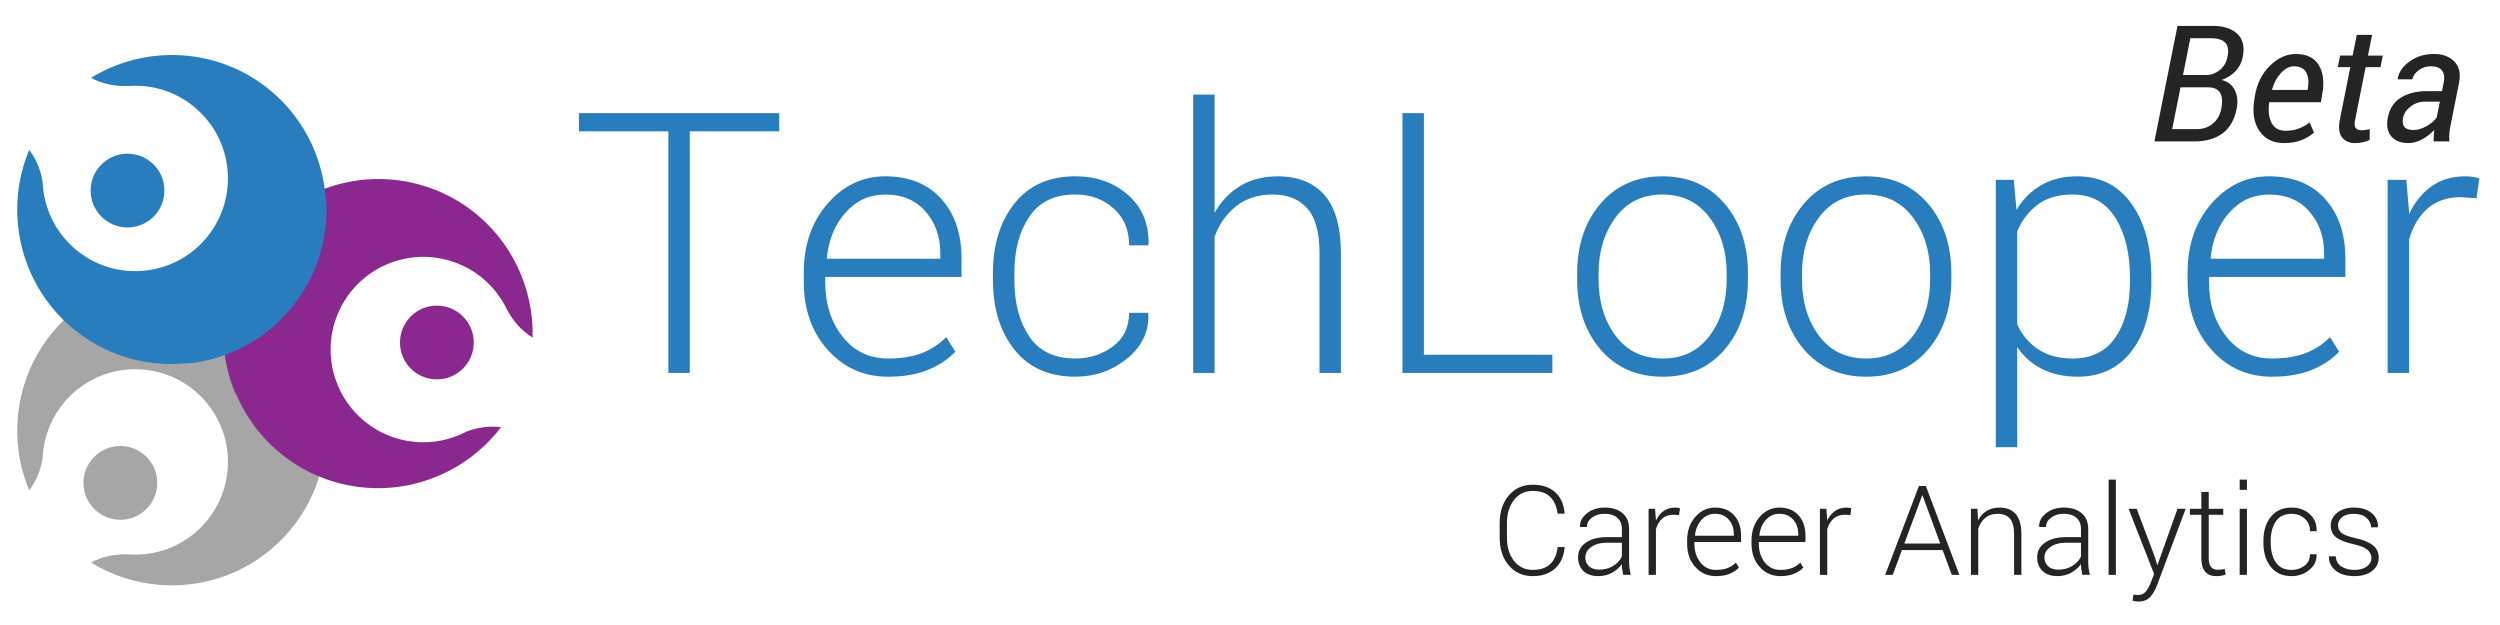 <?xml version="1.0" encoding="utf-8"?>
<!-- Generator: Adobe Illustrator 16.0.0, SVG Export Plug-In . SVG Version: 6.00 Build 0)  -->
<!DOCTYPE svg PUBLIC "-//W3C//DTD SVG 1.1//EN" "http://www.w3.org/Graphics/SVG/1.1/DTD/svg11.dtd">
<svg version="1.1" id="Layer_1" xmlns="http://www.w3.org/2000/svg" xmlns:xlink="http://www.w3.org/1999/xlink" x="0px" y="0px"
	 width="200px" height="50px" viewBox="0 0 200 50" enable-background="new 0 0 200 50" xml:space="preserve">
<circle fill="#A5A6A5" cx="9.629" cy="38.631" r="2.952"/>
<circle fill="#8A2890" cx="34.949" cy="27.4" r="2.951"/>
<path fill="#A5A6A5" d="M26.106,35.104c-0.018,0.123-0.044,0.242-0.058,0.365c-0.041,0.53-0.121,1.059-0.231,1.581
	c-0.544,2.572-1.908,4.991-4.062,6.834c-0.397,0.339-0.81,0.648-1.235,0.929c-0.033,0.021-0.065,0.043-0.098,0.062
	c-0.171,0.109-0.343,0.216-0.519,0.314c-0.049,0.03-0.099,0.062-0.149,0.088c-0.186,0.104-0.377,0.205-0.567,0.3
	c-0.159,0.073-0.318,0.147-0.48,0.221c-0.033,0.013-0.066,0.028-0.099,0.041c-3.681,1.57-7.924,1.259-11.331-0.836
	c0.893-0.481,1.914-0.694,2.977-0.653c0.318,0.023,0.638,0.028,0.956,0.012c1.575-0.082,3.136-0.664,4.428-1.766
	c0.496-0.429,0.922-0.902,1.276-1.414c1.877-2.701,1.78-6.428-0.458-9.047c-2.237-2.615-5.904-3.293-8.865-1.861
	C7.033,30.546,6.497,30.891,6,31.314c-1.234,1.059-2.035,2.43-2.389,3.896c-0.105,0.438-0.17,0.879-0.195,1.325l-0.001,0.082
	c-0.147,0.971-0.507,1.864-1.079,2.612C0.315,34.408,1.521,28.632,5.712,25.05c0.041-0.036,0.084-0.069,0.125-0.103
	c0.173-0.145,0.35-0.285,0.529-0.417c0.063-0.047,0.125-0.093,0.188-0.137c1.867-1.327,4-2.071,6.163-2.245
	c0.746-0.062,1.494-0.054,2.237,0.021l0.136,0.021c0.085,0,0.167-0.005,0.25-0.007c2.935,0.379,5.745,1.804,7.82,4.231
	C25.305,28.924,26.269,32.048,26.106,35.104z"/>
<path fill="#8A2890" d="M24.621,15.653c0.116-0.045,0.233-0.083,0.346-0.133c0.481-0.229,0.976-0.424,1.483-0.588
	c2.501-0.815,5.279-0.845,7.95,0.099c0.494,0.174,0.966,0.378,1.422,0.606c0.035,0.018,0.071,0.035,0.106,0.053
	c0.179,0.093,0.357,0.19,0.53,0.291c0.051,0.03,0.1,0.057,0.151,0.087c0.184,0.108,0.363,0.225,0.541,0.342
	c0.146,0.099,0.29,0.202,0.431,0.305c0.029,0.021,0.058,0.042,0.086,0.064c3.203,2.401,5.049,6.234,4.941,10.23
	c-0.864-0.532-1.56-1.311-2.053-2.251c-0.138-0.287-0.295-0.566-0.47-0.833c-0.858-1.322-2.142-2.386-3.744-2.951
	c-0.615-0.216-1.241-0.348-1.862-0.401c-3.278-0.273-6.456,1.673-7.604,4.921s0.1,6.761,2.82,8.605
	c0.515,0.352,1.083,0.644,1.699,0.86c1.531,0.541,3.121,0.549,4.568,0.121c0.431-0.129,0.848-0.293,1.247-0.495l0.072-0.041
	c0.915-0.355,1.87-0.492,2.804-0.371c-3.171,4.166-8.775,6.01-13.974,4.169c-0.052-0.018-0.101-0.038-0.15-0.059
	c-0.212-0.077-0.423-0.159-0.626-0.249c-0.071-0.03-0.14-0.062-0.211-0.092c-2.083-0.954-3.795-2.434-5.026-4.217
	c-0.425-0.615-0.793-1.269-1.099-1.949l-0.051-0.129c-0.041-0.07-0.088-0.141-0.131-0.209c-1.14-2.731-1.311-5.879-0.246-8.89
	C19.672,19.436,21.893,17.043,24.621,15.653z"/>
<circle fill="#277DBE" cx="10.201" cy="15.246" r="2.951"/>
<path fill="#277DBE" d="M26.106,16.124c-0.018-0.123-0.044-0.244-0.058-0.366c-0.041-0.53-0.121-1.058-0.231-1.579
	c-0.544-2.574-1.908-4.995-4.062-6.837c-0.397-0.338-0.81-0.646-1.235-0.927c-0.033-0.021-0.065-0.043-0.098-0.065
	c-0.171-0.11-0.343-0.212-0.519-0.313c-0.049-0.029-0.099-0.06-0.149-0.088c-0.186-0.104-0.377-0.203-0.567-0.297
	c-0.159-0.078-0.318-0.149-0.48-0.22c-0.033-0.015-0.066-0.029-0.099-0.043c-3.681-1.571-7.924-1.255-11.331,0.836
	C8.17,6.707,9.191,6.92,10.254,6.878c0.318-0.023,0.638-0.027,0.956-0.01c1.575,0.082,3.136,0.664,4.428,1.768
	c0.496,0.425,0.922,0.9,1.276,1.411c1.877,2.703,1.78,6.429-0.458,9.047c-2.237,2.619-5.904,3.294-8.865,1.861
	C7.033,20.681,6.497,20.335,6,19.912c-1.234-1.056-2.035-2.429-2.389-3.896c-0.105-0.437-0.17-0.881-0.195-1.326l-0.001-0.084
	c-0.147-0.969-0.507-1.865-1.079-2.614C0.315,16.819,1.521,22.598,5.712,26.18c0.041,0.033,0.084,0.066,0.125,0.101
	c0.173,0.144,0.35,0.284,0.529,0.418c0.063,0.046,0.125,0.093,0.188,0.136c1.867,1.329,4,2.073,6.163,2.245
	c0.746,0.06,1.494,0.051,2.237-0.022l0.136-0.019c0.085,0,0.167,0.005,0.25,0.008c2.935-0.38,5.745-1.805,7.82-4.233
	C25.305,22.302,26.269,19.182,26.106,16.124z"/>
<g enable-background="new    ">
	<path fill="#277DBE" d="M62.334,10.509h-7.152v19.328H53.47V10.509h-7.152V9.052h16.017V10.509z"/>
	<path fill="#277DBE" d="M71.042,30.137c-1.932,0-3.538-0.714-4.818-2.142c-1.28-1.427-1.92-3.235-1.92-5.424v-0.785
		c0-2.208,0.635-4.04,1.906-5.496s2.81-2.185,4.618-2.185c1.894,0,3.383,0.6,4.468,1.799s1.627,2.798,1.627,4.797v1.456H66.018
		v0.413c0,1.737,0.461,3.19,1.385,4.358c0.923,1.168,2.136,1.752,3.64,1.752c1.065,0,1.975-0.147,2.727-0.442
		c0.751-0.295,1.394-0.719,1.927-1.271l0.728,1.17c-0.581,0.612-1.316,1.098-2.206,1.458C73.329,29.956,72.27,30.137,71.042,30.137z
		 M70.828,15.562c-1.266,0-2.327,0.482-3.183,1.445s-1.356,2.171-1.499,3.623l0.029,0.071h9.05v-0.428
		c0-1.338-0.395-2.458-1.185-3.359S72.18,15.562,70.828,15.562z"/>
	<path fill="#277DBE" d="M86.031,28.681c1.132,0,2.131-0.322,2.998-0.967c0.866-0.645,1.299-1.541,1.299-2.688h1.513l0.028,0.086
		c0.047,1.427-0.523,2.621-1.713,3.583c-1.19,0.961-2.565,1.441-4.125,1.441c-2.104,0-3.729-0.721-4.875-2.163
		c-1.147-1.441-1.72-3.295-1.72-5.56v-0.6c0-2.246,0.576-4.092,1.727-5.539c1.151-1.446,2.77-2.17,4.854-2.17
		c1.694,0,3.105,0.5,4.233,1.499c1.127,0.999,1.672,2.312,1.634,3.94l-0.028,0.085h-1.527c0-1.236-0.417-2.225-1.25-2.962
		c-0.833-0.737-1.854-1.106-3.062-1.106c-1.656,0-2.881,0.592-3.676,1.775s-1.192,2.674-1.192,4.471v0.599
		c0,1.825,0.395,3.327,1.185,4.506C83.124,28.092,84.356,28.681,86.031,28.681z"/>
	<path fill="#277DBE" d="M97.166,17.032c0.514-0.923,1.199-1.642,2.056-2.155c0.857-0.515,1.856-0.771,2.998-0.771
		c1.628,0,2.877,0.505,3.748,1.514s1.306,2.574,1.306,4.696v9.521h-1.713v-9.569c0-1.678-0.331-2.882-0.992-3.611
		s-1.573-1.095-2.733-1.095c-1.171,0-2.148,0.308-2.934,0.923s-1.363,1.433-1.735,2.453v10.899h-1.713V7.567h1.713V17.032z"/>
	<path fill="#277DBE" d="M113.91,28.381h10.279v1.456h-11.992V9.052h1.713V28.381z"/>
	<path fill="#277DBE" d="M126.173,21.886c0-2.274,0.624-4.14,1.87-5.596s2.898-2.185,4.953-2.185c2.065,0,3.721,0.729,4.969,2.185
		c1.246,1.456,1.869,3.321,1.869,5.596v0.471c0,2.284-0.621,4.152-1.862,5.604c-1.242,1.451-2.892,2.177-4.946,2.177
		c-2.075,0-3.736-0.726-4.982-2.177s-1.87-3.319-1.87-5.604V21.886z M127.887,22.35c0,1.787,0.451,3.289,1.355,4.506
		s2.165,1.825,3.783,1.825c1.589,0,2.838-0.608,3.747-1.825s1.363-2.719,1.363-4.506v-0.471c0-1.759-0.457-3.251-1.37-4.478
		c-0.914-1.227-2.17-1.84-3.77-1.84c-1.598,0-2.85,0.613-3.754,1.84s-1.355,2.719-1.355,4.478V22.35z"/>
	<path fill="#277DBE" d="M142.447,21.886c0-2.274,0.623-4.14,1.869-5.596c1.247-1.456,2.898-2.185,4.954-2.185
		c2.065,0,3.721,0.729,4.968,2.185c1.246,1.456,1.87,3.321,1.87,5.596v0.471c0,2.284-0.621,4.152-1.862,5.604
		c-1.242,1.451-2.892,2.177-4.947,2.177c-2.074,0-3.735-0.726-4.982-2.177c-1.246-1.451-1.869-3.319-1.869-5.604V21.886z
		 M144.16,22.35c0,1.787,0.451,3.289,1.355,4.506s2.166,1.825,3.783,1.825c1.59,0,2.838-0.608,3.748-1.825
		c0.908-1.217,1.363-2.719,1.363-4.506v-0.471c0-1.759-0.457-3.251-1.371-4.478s-2.17-1.84-3.769-1.84s-2.851,0.613-3.755,1.84
		s-1.355,2.719-1.355,4.478V22.35z"/>
	<path fill="#277DBE" d="M172.11,22.542c0,2.312-0.523,4.157-1.569,5.532c-1.048,1.375-2.49,2.062-4.326,2.062
		c-1.085,0-2.034-0.205-2.848-0.614c-0.814-0.408-1.478-0.994-1.992-1.756v8.009h-1.713V14.392h1.442l0.214,2.397
		c0.514-0.856,1.178-1.518,1.992-1.984c0.812-0.466,1.771-0.699,2.876-0.699c1.855,0,3.307,0.74,4.354,2.22
		c1.046,1.48,1.569,3.452,1.569,5.917V22.542z M170.397,22.221c0-1.962-0.39-3.562-1.171-4.801c-0.78-1.239-1.922-1.858-3.426-1.858
		c-1.151,0-2.086,0.274-2.805,0.822s-1.259,1.26-1.621,2.136v7.432c0.391,0.848,0.955,1.515,1.692,2.001
		c0.737,0.485,1.658,0.729,2.763,0.729c1.493,0,2.629-0.562,3.404-1.687s1.163-2.615,1.163-4.473V22.221z"/>
	<path fill="#277DBE" d="M181.746,30.137c-1.932,0-3.537-0.714-4.817-2.142c-1.28-1.427-1.92-3.235-1.92-5.424v-0.785
		c0-2.208,0.636-4.04,1.905-5.496c1.271-1.456,2.811-2.185,4.618-2.185c1.894,0,3.384,0.6,4.468,1.799
		c1.086,1.199,1.628,2.798,1.628,4.797v1.456h-10.906v0.413c0,1.737,0.462,3.19,1.385,4.358s2.136,1.752,3.64,1.752
		c1.066,0,1.975-0.147,2.727-0.442s1.395-0.719,1.928-1.271l0.729,1.17c-0.581,0.612-1.316,1.098-2.206,1.458
		S182.975,30.137,181.746,30.137z M181.532,15.562c-1.266,0-2.327,0.482-3.183,1.445c-0.857,0.963-1.357,2.171-1.5,3.623
		l0.029,0.071h9.051v-0.428c0-1.338-0.396-2.458-1.186-3.359S182.884,15.562,181.532,15.562z"/>
	<path fill="#277DBE" d="M198.12,15.861l-1.271-0.086c-1.076,0-1.959,0.303-2.648,0.907s-1.183,1.435-1.478,2.491v10.663h-1.713
		V14.392h1.499l0.214,2.569v0.171c0.447-0.951,1.047-1.693,1.799-2.227s1.646-0.8,2.684-0.8c0.22,0,0.431,0.017,0.636,0.05
		c0.204,0.034,0.373,0.069,0.506,0.107L198.12,15.861z"/>
</g>
<g enable-background="new    ">
	<path fill="#252424" d="M125.16,43.766l0.01,0.029c-0.062,0.713-0.316,1.273-0.762,1.683c-0.445,0.408-1.043,0.612-1.792,0.612
		c-0.791,0-1.429-0.286-1.914-0.856c-0.485-0.572-0.728-1.312-0.728-2.22v-1.157c0-0.905,0.242-1.645,0.728-2.219
		c0.485-0.575,1.123-0.862,1.914-0.862c0.755,0,1.354,0.2,1.797,0.601s0.694,0.964,0.757,1.689l-0.01,0.029h-0.547
		c-0.078-0.589-0.281-1.04-0.607-1.353c-0.328-0.312-0.791-0.469-1.39-0.469c-0.622,0-1.12,0.24-1.497,0.722
		c-0.375,0.481-0.563,1.099-0.563,1.85v1.166c0,0.761,0.188,1.382,0.563,1.861c0.377,0.479,0.875,0.72,1.497,0.72
		c0.599,0,1.063-0.152,1.392-0.458c0.328-0.305,0.531-0.761,0.605-1.368H125.16z"/>
	<path fill="#252424" d="M129.857,45.987c-0.039-0.179-0.066-0.334-0.083-0.464s-0.024-0.262-0.024-0.396
		c-0.195,0.276-0.455,0.506-0.781,0.688s-0.691,0.273-1.099,0.273c-0.515,0-0.914-0.137-1.198-0.41
		c-0.285-0.273-0.428-0.64-0.428-1.099c0-0.488,0.211-0.879,0.633-1.172c0.421-0.293,0.99-0.439,1.706-0.439h1.167v-0.654
		c0-0.378-0.121-0.674-0.363-0.889c-0.243-0.215-0.582-0.322-1.019-0.322c-0.407,0-0.745,0.103-1.013,0.308
		c-0.27,0.205-0.403,0.456-0.403,0.752l-0.537-0.005l-0.01-0.029c-0.02-0.394,0.16-0.746,0.54-1.057
		c0.379-0.312,0.861-0.467,1.447-0.467c0.582,0,1.051,0.148,1.406,0.444s0.532,0.721,0.532,1.274v2.598
		c0,0.186,0.011,0.366,0.032,0.542c0.021,0.176,0.056,0.35,0.104,0.522H129.857z M127.938,45.572c0.42,0,0.791-0.099,1.113-0.296
		c0.322-0.196,0.556-0.448,0.698-0.754v-1.104h-1.177c-0.53,0-0.954,0.113-1.272,0.34c-0.316,0.226-0.476,0.507-0.476,0.842
		c0,0.286,0.099,0.52,0.296,0.701C127.317,45.481,127.59,45.572,127.938,45.572z"/>
	<path fill="#252424" d="M134.32,41.207l-0.435-0.029c-0.368,0-0.67,0.104-0.905,0.31c-0.236,0.207-0.404,0.491-0.506,0.853v3.647
		h-0.586v-5.283h0.513l0.073,0.879v0.059c0.152-0.325,0.357-0.579,0.615-0.762s0.562-0.273,0.918-0.273
		c0.074,0,0.147,0.006,0.217,0.018c0.07,0.011,0.129,0.023,0.174,0.036L134.32,41.207z"/>
	<path fill="#252424" d="M137.274,46.09c-0.661,0-1.21-0.244-1.647-0.732c-0.438-0.488-0.657-1.106-0.657-1.855v-0.269
		c0-0.755,0.218-1.382,0.651-1.88c0.436-0.498,0.961-0.747,1.58-0.747c0.648,0,1.157,0.205,1.528,0.615s0.557,0.957,0.557,1.641
		v0.498h-3.73v0.142c0,0.594,0.157,1.091,0.474,1.49s0.73,0.6,1.245,0.6c0.364,0,0.675-0.051,0.933-0.151s0.477-0.246,0.659-0.435
		l0.249,0.4c-0.199,0.209-0.45,0.375-0.754,0.499C138.057,46.028,137.694,46.09,137.274,46.09z M137.201,41.104
		c-0.434,0-0.796,0.165-1.089,0.494c-0.293,0.33-0.464,0.742-0.513,1.239l0.01,0.024h3.096v-0.146c0-0.457-0.135-0.841-0.405-1.148
		C138.029,41.259,137.664,41.104,137.201,41.104z"/>
	<path fill="#252424" d="M142.426,46.09c-0.66,0-1.21-0.244-1.648-0.732c-0.438-0.488-0.656-1.106-0.656-1.855v-0.269
		c0-0.755,0.217-1.382,0.652-1.88c0.434-0.498,0.961-0.747,1.579-0.747c0.647,0,1.157,0.205,1.528,0.615s0.557,0.957,0.557,1.641
		v0.498h-3.73v0.142c0,0.594,0.158,1.091,0.474,1.49s0.731,0.6,1.245,0.6c0.365,0,0.676-0.051,0.933-0.151s0.478-0.246,0.659-0.435
		l0.249,0.4c-0.198,0.209-0.45,0.375-0.755,0.499C143.208,46.028,142.846,46.09,142.426,46.09z M142.353,41.104
		c-0.433,0-0.796,0.165-1.089,0.494c-0.293,0.33-0.464,0.742-0.513,1.239l0.01,0.024h3.096v-0.146c0-0.457-0.136-0.841-0.405-1.148
		C143.182,41.259,142.814,41.104,142.353,41.104z"/>
	<path fill="#252424" d="M148.026,41.207l-0.435-0.029c-0.367,0-0.67,0.104-0.906,0.31c-0.235,0.207-0.404,0.491-0.505,0.853v3.647
		h-0.586v-5.283h0.513l0.073,0.879v0.059c0.153-0.325,0.358-0.579,0.615-0.762s0.563-0.273,0.918-0.273
		c0.075,0,0.147,0.006,0.218,0.018c0.069,0.011,0.127,0.023,0.173,0.036L148.026,41.207z"/>
	<path fill="#252424" d="M155.409,44.005h-3.257l-0.732,1.982h-0.605l2.7-7.109h0.552l2.681,7.109h-0.605L155.409,44.005z
		 M152.348,43.482h2.871l-1.416-3.848h-0.029L152.348,43.482z"/>
	<path fill="#252424" d="M158.192,40.704l0.054,0.923c0.17-0.325,0.398-0.577,0.686-0.755c0.289-0.177,0.629-0.266,1.023-0.266
		c0.572,0,1.01,0.175,1.309,0.525c0.299,0.35,0.449,0.896,0.449,1.638v3.218h-0.586v-3.22c0-0.606-0.113-1.035-0.34-1.286
		c-0.226-0.251-0.547-0.377-0.964-0.377c-0.41,0-0.745,0.108-1.003,0.325c-0.26,0.217-0.445,0.505-0.56,0.863v3.694h-0.586v-5.283
		H158.192z"/>
	<path fill="#252424" d="M166.586,45.987c-0.039-0.179-0.066-0.334-0.083-0.464s-0.024-0.262-0.024-0.396
		c-0.195,0.276-0.455,0.506-0.781,0.688s-0.691,0.273-1.099,0.273c-0.515,0-0.914-0.137-1.198-0.41
		c-0.285-0.273-0.428-0.64-0.428-1.099c0-0.488,0.211-0.879,0.633-1.172c0.421-0.293,0.99-0.439,1.706-0.439h1.167v-0.654
		c0-0.378-0.121-0.674-0.363-0.889c-0.243-0.215-0.582-0.322-1.019-0.322c-0.407,0-0.745,0.103-1.013,0.308
		c-0.27,0.205-0.403,0.456-0.403,0.752l-0.537-0.005l-0.01-0.029c-0.02-0.394,0.16-0.746,0.54-1.057
		c0.379-0.312,0.861-0.467,1.447-0.467c0.582,0,1.051,0.148,1.406,0.444s0.532,0.721,0.532,1.274v2.598
		c0,0.186,0.011,0.366,0.032,0.542c0.021,0.176,0.056,0.35,0.104,0.522H166.586z M164.667,45.572c0.42,0,0.791-0.099,1.113-0.296
		c0.322-0.196,0.556-0.448,0.698-0.754v-1.104h-1.177c-0.53,0-0.954,0.113-1.272,0.34c-0.316,0.226-0.476,0.507-0.476,0.842
		c0,0.286,0.099,0.52,0.296,0.701C164.046,45.481,164.318,45.572,164.667,45.572z"/>
	<path fill="#252424" d="M169.271,45.987h-0.581V38.37h0.581V45.987z"/>
	<path fill="#252424" d="M172.387,44.557l0.186,0.63h0.029l1.597-4.482h0.654l-2.295,6.128c-0.137,0.358-0.313,0.662-0.532,0.913
		s-0.537,0.376-0.957,0.376c-0.068,0-0.151-0.007-0.249-0.022c-0.098-0.014-0.169-0.029-0.215-0.046l0.068-0.488
		c0.039,0.007,0.102,0.014,0.188,0.022c0.086,0.008,0.148,0.012,0.188,0.012c0.254,0,0.457-0.09,0.61-0.271
		c0.153-0.18,0.283-0.412,0.391-0.695l0.278-0.713l-2.041-5.215h0.649L172.387,44.557z"/>
	<path fill="#252424" d="M176.698,39.352v1.353h1.162v0.479h-1.162v3.442c0,0.345,0.062,0.59,0.188,0.735
		c0.125,0.145,0.291,0.217,0.5,0.217c0.094,0,0.187-0.004,0.275-0.012c0.09-0.009,0.193-0.022,0.311-0.042l0.088,0.435
		c-0.098,0.042-0.217,0.075-0.356,0.098s-0.28,0.034-0.42,0.034c-0.371,0-0.66-0.117-0.866-0.352
		c-0.207-0.234-0.311-0.605-0.311-1.113v-3.442h-0.913v-0.479h0.913v-1.353H176.698z"/>
	<path fill="#252424" d="M179.755,39.19h-0.581v-0.82h0.581V39.19z M179.755,45.987h-0.581v-5.283h0.581V45.987z"/>
	<path fill="#252424" d="M183.329,45.592c0.388,0,0.729-0.11,1.025-0.331c0.296-0.22,0.444-0.526,0.444-0.919h0.518l0.01,0.029
		c0.016,0.488-0.18,0.896-0.586,1.226s-0.877,0.493-1.411,0.493c-0.72,0-1.275-0.247-1.667-0.739
		c-0.393-0.494-0.589-1.128-0.589-1.902v-0.205c0-0.769,0.196-1.399,0.591-1.895s0.947-0.742,1.66-0.742
		c0.58,0,1.062,0.171,1.447,0.513c0.387,0.342,0.572,0.791,0.56,1.348l-0.01,0.029h-0.522c0-0.423-0.143-0.761-0.428-1.013
		c-0.284-0.253-0.633-0.379-1.047-0.379c-0.566,0-0.985,0.202-1.258,0.607c-0.271,0.404-0.407,0.914-0.407,1.529v0.204
		c0,0.625,0.136,1.139,0.405,1.542S182.756,45.592,183.329,45.592z"/>
	<path fill="#252424" d="M189.716,44.642c0-0.246-0.102-0.463-0.306-0.647c-0.203-0.186-0.57-0.336-1.101-0.453
		c-0.632-0.137-1.098-0.317-1.399-0.542c-0.301-0.225-0.451-0.542-0.451-0.952c0-0.403,0.17-0.745,0.51-1.022
		c0.341-0.279,0.791-0.418,1.351-0.418c0.596,0,1.067,0.147,1.416,0.441c0.349,0.295,0.515,0.664,0.498,1.106l-0.01,0.029h-0.542
		c0-0.29-0.123-0.542-0.369-0.757c-0.245-0.215-0.576-0.322-0.993-0.322c-0.427,0-0.746,0.092-0.96,0.274
		c-0.213,0.184-0.319,0.397-0.319,0.644c0,0.243,0.092,0.444,0.276,0.603c0.184,0.159,0.551,0.298,1.101,0.418
		c0.628,0.141,1.099,0.332,1.411,0.575c0.312,0.244,0.469,0.574,0.469,0.992c0,0.441-0.178,0.798-0.535,1.07
		c-0.355,0.272-0.827,0.409-1.413,0.409c-0.642,0-1.146-0.153-1.511-0.459c-0.367-0.306-0.54-0.671-0.521-1.094l0.01-0.029h0.537
		c0.022,0.379,0.179,0.654,0.466,0.826c0.289,0.172,0.628,0.258,1.019,0.258c0.423,0,0.757-0.093,1.001-0.277
		C189.594,45.129,189.716,44.905,189.716,44.642z"/>
</g>
<g enable-background="new    ">
	<path fill="#252424" d="M172.353,11.314l1.847-9.242h2.844c0.843,0,1.49,0.212,1.943,0.635c0.452,0.424,0.596,1.046,0.432,1.868
		c-0.09,0.436-0.284,0.811-0.584,1.124c-0.301,0.313-0.669,0.546-1.105,0.698c0.496,0.118,0.848,0.393,1.058,0.821
		c0.209,0.43,0.257,0.926,0.143,1.488c-0.183,0.901-0.565,1.561-1.149,1.979s-1.324,0.628-2.221,0.628H172.353z M174.441,6.985
		l-0.667,3.345h1.98c0.478,0,0.896-0.142,1.254-0.427c0.357-0.284,0.589-0.68,0.694-1.186c0.11-0.573,0.08-1.005-0.092-1.296
		c-0.171-0.291-0.506-0.437-1.006-0.437H174.441z M174.638,6.002h1.872c0.381,0,0.736-0.131,1.063-0.391
		c0.328-0.261,0.536-0.615,0.626-1.063c0.105-0.529,0.043-0.91-0.188-1.143s-0.619-0.349-1.165-0.349h-1.618L174.638,6.002z"/>
	<path fill="#252424" d="M182.719,11.447c-0.863,0-1.517-0.32-1.959-0.961c-0.441-0.642-0.582-1.466-0.422-2.473l0.045-0.279
		c0.16-1.016,0.561-1.839,1.203-2.469c0.641-0.631,1.334-0.946,2.078-0.946c0.842,0,1.445,0.282,1.809,0.846
		c0.364,0.563,0.475,1.308,0.33,2.231l-0.127,0.782h-4.139c-0.093,0.698-0.027,1.254,0.193,1.667
		c0.223,0.412,0.603,0.618,1.141,0.618c0.372,0,0.721-0.062,1.047-0.187c0.326-0.124,0.609-0.287,0.851-0.489l0.349,0.814
		c-0.258,0.241-0.588,0.442-0.99,0.604C183.726,11.367,183.256,11.447,182.719,11.447z M183.512,5.303
		c-0.355,0-0.699,0.178-1.031,0.533s-0.57,0.796-0.715,1.32l0.02,0.039h2.824l0.025-0.166c0.081-0.512,0.032-0.928-0.146-1.247
		S183.986,5.303,183.512,5.303z"/>
	<path fill="#252424" d="M189.771,2.789l-0.337,1.657h1.188l-0.184,0.927h-1.188l-0.832,4.17c-0.071,0.344-0.061,0.575,0.032,0.695
		c0.093,0.121,0.243,0.182,0.45,0.182c0.098,0,0.215-0.01,0.353-0.029c0.138-0.019,0.247-0.039,0.327-0.061l-0.006,0.857
		c-0.123,0.076-0.298,0.139-0.524,0.188c-0.226,0.049-0.449,0.072-0.669,0.072c-0.445,0-0.787-0.156-1.025-0.469
		c-0.239-0.313-0.293-0.792-0.162-1.436l0.832-4.17h-1.004l0.185-0.927h1.003l0.336-1.657H189.771z"/>
	<path fill="#252424" d="M194.689,11.314c0-0.207,0.005-0.378,0.014-0.511c0.008-0.134,0.023-0.271,0.044-0.409
		c-0.284,0.3-0.608,0.551-0.975,0.752s-0.733,0.301-1.101,0.301c-0.627,0-1.089-0.187-1.388-0.562
		c-0.298-0.374-0.382-0.875-0.251-1.501c0.136-0.698,0.479-1.222,1.032-1.571c0.552-0.349,1.26-0.523,2.123-0.523h1.175l0.133-0.679
		c0.084-0.428,0.038-0.753-0.14-0.975c-0.178-0.223-0.474-0.334-0.889-0.334c-0.355,0-0.677,0.105-0.965,0.314
		c-0.288,0.21-0.459,0.454-0.515,0.733h-1.161l-0.013-0.038c0.084-0.529,0.402-0.993,0.952-1.394c0.55-0.399,1.206-0.6,1.968-0.6
		c0.682,0,1.22,0.202,1.615,0.606c0.396,0.404,0.521,0.97,0.378,1.697l-0.66,3.308c-0.056,0.258-0.093,0.497-0.114,0.718
		c-0.021,0.22-0.021,0.441,0,0.666H194.689z M193.064,10.4c0.344,0,0.692-0.1,1.048-0.299c0.355-0.198,0.63-0.434,0.825-0.704
		l0.254-1.263h-1.213c-0.418,0-0.795,0.129-1.129,0.387c-0.335,0.258-0.533,0.555-0.598,0.889c-0.067,0.326-0.035,0.572,0.096,0.739
		S192.718,10.4,193.064,10.4z"/>
</g>
</svg>
